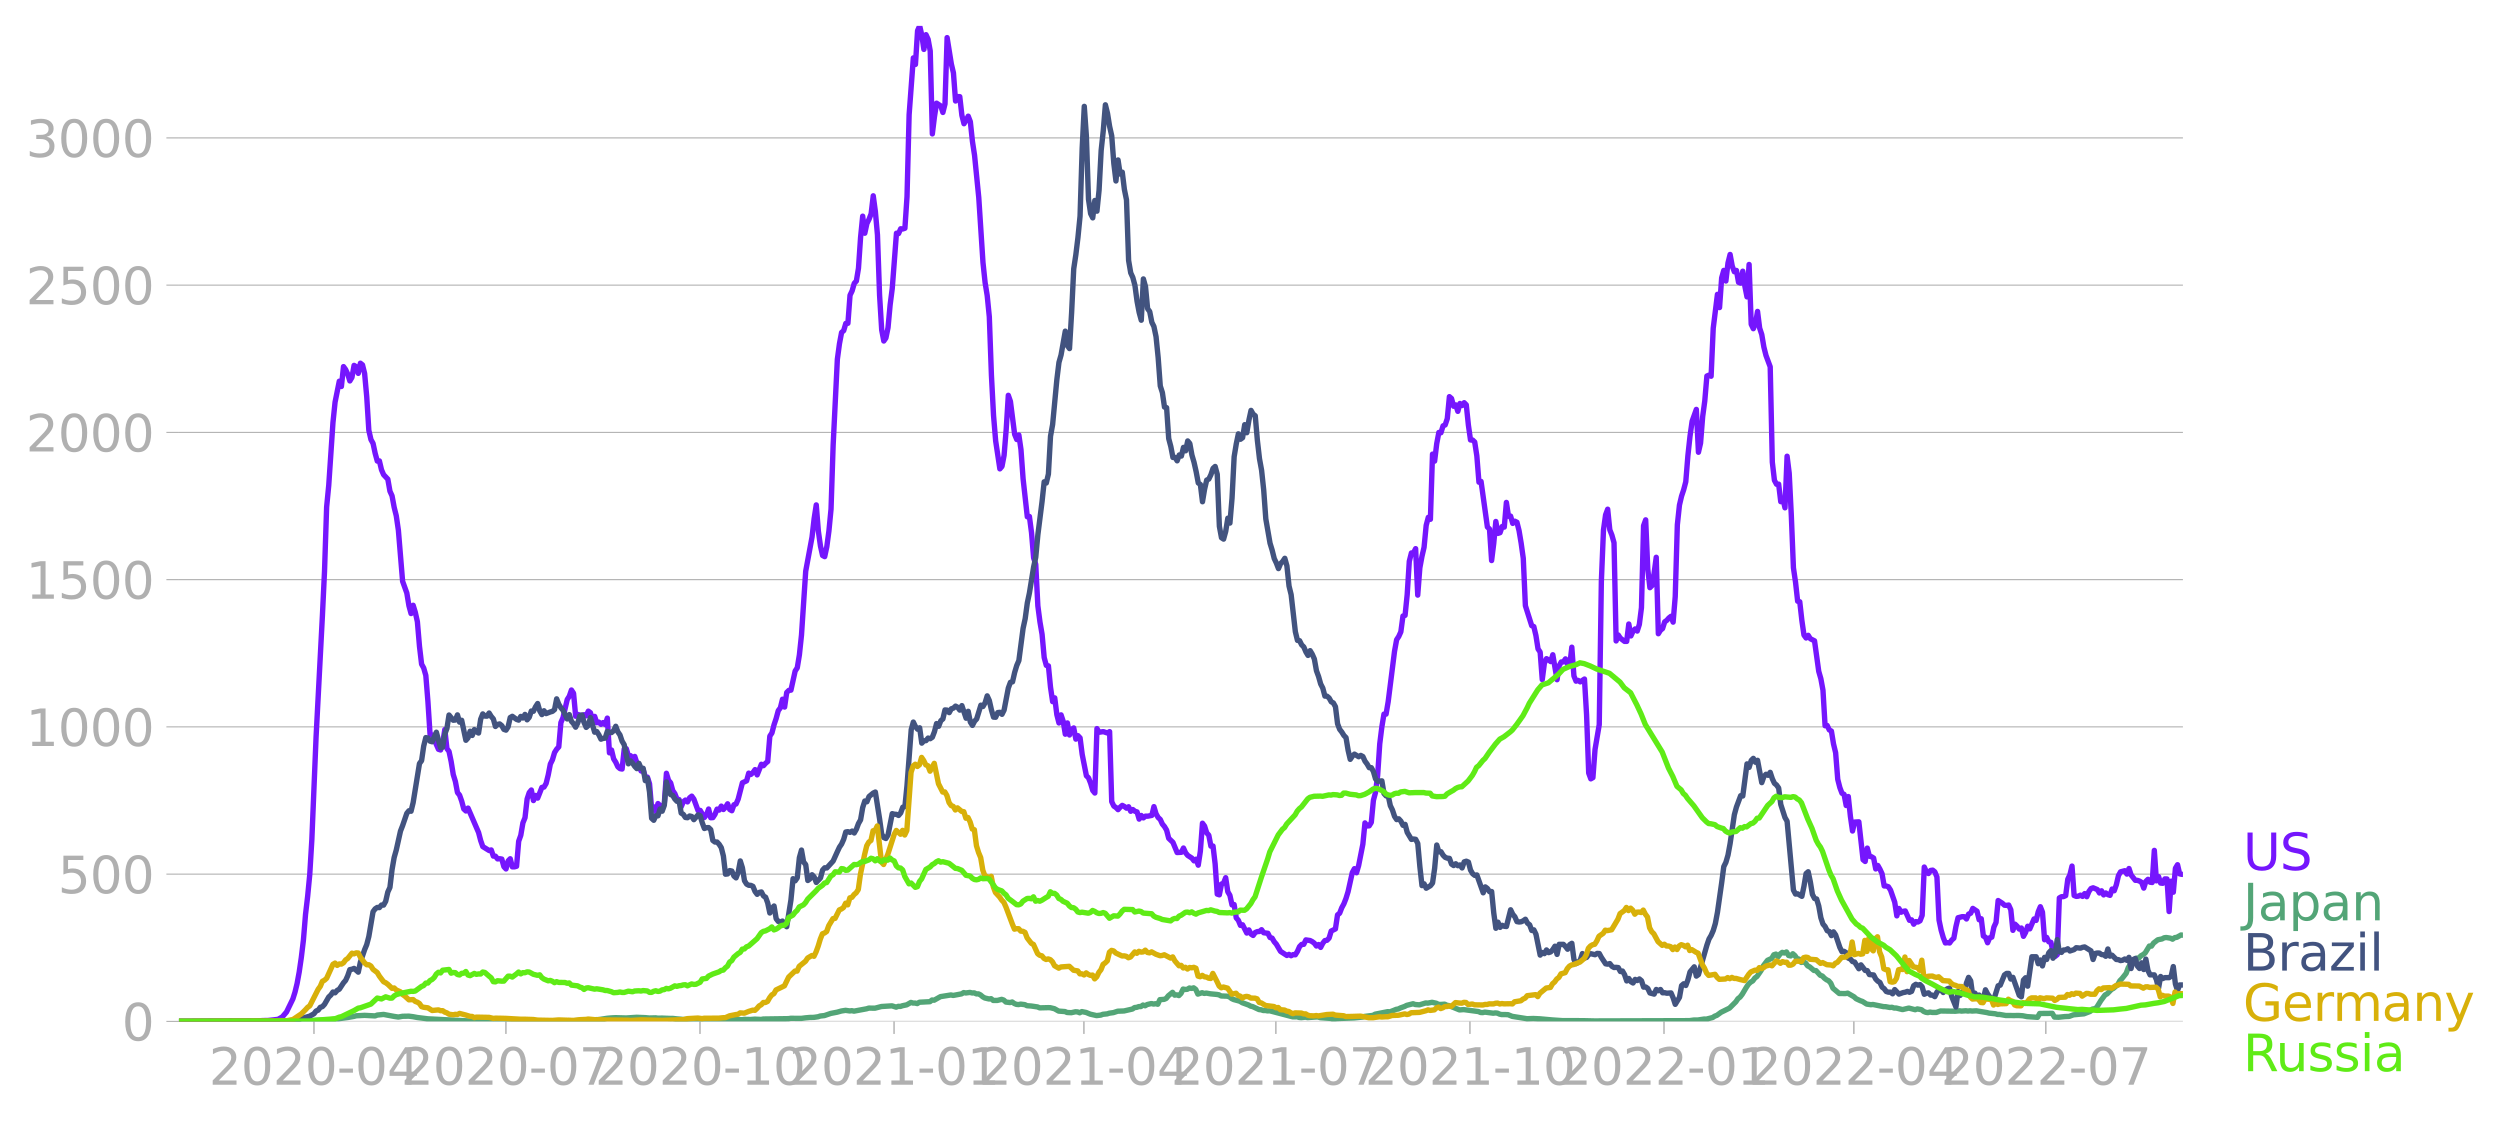 <svg xmlns:xlink="http://www.w3.org/1999/xlink" width="928.157" height="416.199" viewBox="0 0 696.117 312.149" xmlns="http://www.w3.org/2000/svg"><defs><style>*{stroke-linejoin:round;stroke-linecap:butt}</style></defs><g id="figure_1"><path d="M0 312.15h696.117V0H0v312.15z" style="fill:none" id="patch_1"/><g id="axes_1"><path d="M49.83 284.4h558V7.2h-558v277.2z" style="fill:none" id="patch_2"/><g id="matplotlib.axis_1"><g id="xtick_1"><g id="line2d_1"><defs><path id="m819bcd580e" d="M0 0v3.5" style="stroke:#b0b0b0;stroke-width:.4"/></defs><use xlink:href="#m819bcd580e" x="87.422" y="284.4" style="fill:#b0b0b0;stroke:#b0b0b0;stroke-width:.4"/></g><g style="fill:#b0b0b0" transform="matrix(.14 0 0 -.14 58.174 302.038)" id="text_1"><defs><path id="DejaVuSans-32" d="M1228 531h2203V0H469v531q359 372 979 998 621 627 780 809 303 340 423 576 121 236 121 464 0 372-261 606-261 235-680 235-297 0-627-103-329-103-704-313v638q381 153 712 231 332 78 607 78 725 0 1156-363 431-362 431-968 0-288-108-546-107-257-392-607-78-91-497-524-418-433-1181-1211z" transform="scale(.016)"/><path id="DejaVuSans-30" d="M2034 4250q-487 0-733-480-245-479-245-1442 0-959 245-1439 246-480 733-480 491 0 736 480 246 480 246 1439 0 963-246 1442-245 480-736 480zm0 500q785 0 1199-621 414-620 414-1801 0-1178-414-1799Q2819-91 2034-91q-784 0-1198 620-414 621-414 1799 0 1181 414 1801 414 621 1198 621z" transform="scale(.016)"/><path id="DejaVuSans-2d" d="M313 2009h1684v-512H313v512z" transform="scale(.016)"/><path id="DejaVuSans-34" d="M2419 4116 825 1625h1594v2491zm-166 550h794V1625h666v-525h-666V0h-628v1100H313v609l1940 2957z" transform="scale(.016)"/></defs><use xlink:href="#DejaVuSans-32"/><use xlink:href="#DejaVuSans-30" x="63.623"/><use xlink:href="#DejaVuSans-32" x="127.246"/><use xlink:href="#DejaVuSans-30" x="190.869"/><use xlink:href="#DejaVuSans-2d" x="254.492"/><use xlink:href="#DejaVuSans-30" x="290.576"/><use xlink:href="#DejaVuSans-34" x="354.199"/></g></g><g id="xtick_2"><use xlink:href="#m819bcd580e" x="140.872" y="284.4" style="fill:#b0b0b0;stroke:#b0b0b0;stroke-width:.4" id="line2d_2"/><g style="fill:#b0b0b0" transform="matrix(.14 0 0 -.14 111.624 302.038)" id="text_2"><defs><path id="DejaVuSans-37" d="M525 4666h3000v-269L1831 0h-659l1594 4134H525v532z" transform="scale(.016)"/></defs><use xlink:href="#DejaVuSans-32"/><use xlink:href="#DejaVuSans-30" x="63.623"/><use xlink:href="#DejaVuSans-32" x="127.246"/><use xlink:href="#DejaVuSans-30" x="190.869"/><use xlink:href="#DejaVuSans-2d" x="254.492"/><use xlink:href="#DejaVuSans-30" x="290.576"/><use xlink:href="#DejaVuSans-37" x="354.199"/></g></g><g id="xtick_3"><use xlink:href="#m819bcd580e" x="194.91" y="284.4" style="fill:#b0b0b0;stroke:#b0b0b0;stroke-width:.4" id="line2d_3"/><g style="fill:#b0b0b0" transform="matrix(.14 0 0 -.14 165.662 302.038)" id="text_3"><defs><path id="DejaVuSans-31" d="M794 531h1031v3560L703 3866v575l1116 225h631V531h1031V0H794v531z" transform="scale(.016)"/></defs><use xlink:href="#DejaVuSans-32"/><use xlink:href="#DejaVuSans-30" x="63.623"/><use xlink:href="#DejaVuSans-32" x="127.246"/><use xlink:href="#DejaVuSans-30" x="190.869"/><use xlink:href="#DejaVuSans-2d" x="254.492"/><use xlink:href="#DejaVuSans-31" x="290.576"/><use xlink:href="#DejaVuSans-30" x="354.199"/></g></g><g id="xtick_4"><use xlink:href="#m819bcd580e" x="248.948" y="284.4" style="fill:#b0b0b0;stroke:#b0b0b0;stroke-width:.4" id="line2d_4"/><g style="fill:#b0b0b0" transform="matrix(.14 0 0 -.14 219.7 302.038)" id="text_4"><use xlink:href="#DejaVuSans-32"/><use xlink:href="#DejaVuSans-30" x="63.623"/><use xlink:href="#DejaVuSans-32" x="127.246"/><use xlink:href="#DejaVuSans-31" x="190.869"/><use xlink:href="#DejaVuSans-2d" x="254.492"/><use xlink:href="#DejaVuSans-30" x="290.576"/><use xlink:href="#DejaVuSans-31" x="354.199"/></g></g><g id="xtick_5"><use xlink:href="#m819bcd580e" x="301.811" y="284.4" style="fill:#b0b0b0;stroke:#b0b0b0;stroke-width:.4" id="line2d_5"/><g style="fill:#b0b0b0" transform="matrix(.14 0 0 -.14 272.563 302.038)" id="text_5"><use xlink:href="#DejaVuSans-32"/><use xlink:href="#DejaVuSans-30" x="63.623"/><use xlink:href="#DejaVuSans-32" x="127.246"/><use xlink:href="#DejaVuSans-31" x="190.869"/><use xlink:href="#DejaVuSans-2d" x="254.492"/><use xlink:href="#DejaVuSans-30" x="290.576"/><use xlink:href="#DejaVuSans-34" x="354.199"/></g></g><g id="xtick_6"><use xlink:href="#m819bcd580e" x="355.262" y="284.4" style="fill:#b0b0b0;stroke:#b0b0b0;stroke-width:.4" id="line2d_6"/><g style="fill:#b0b0b0" transform="matrix(.14 0 0 -.14 326.014 302.038)" id="text_6"><use xlink:href="#DejaVuSans-32"/><use xlink:href="#DejaVuSans-30" x="63.623"/><use xlink:href="#DejaVuSans-32" x="127.246"/><use xlink:href="#DejaVuSans-31" x="190.869"/><use xlink:href="#DejaVuSans-2d" x="254.492"/><use xlink:href="#DejaVuSans-30" x="290.576"/><use xlink:href="#DejaVuSans-37" x="354.199"/></g></g><g id="xtick_7"><use xlink:href="#m819bcd580e" x="409.299" y="284.4" style="fill:#b0b0b0;stroke:#b0b0b0;stroke-width:.4" id="line2d_7"/><g style="fill:#b0b0b0" transform="matrix(.14 0 0 -.14 380.052 302.038)" id="text_7"><use xlink:href="#DejaVuSans-32"/><use xlink:href="#DejaVuSans-30" x="63.623"/><use xlink:href="#DejaVuSans-32" x="127.246"/><use xlink:href="#DejaVuSans-31" x="190.869"/><use xlink:href="#DejaVuSans-2d" x="254.492"/><use xlink:href="#DejaVuSans-31" x="290.576"/><use xlink:href="#DejaVuSans-30" x="354.199"/></g></g><g id="xtick_8"><use xlink:href="#m819bcd580e" x="463.337" y="284.4" style="fill:#b0b0b0;stroke:#b0b0b0;stroke-width:.4" id="line2d_8"/><g style="fill:#b0b0b0" transform="matrix(.14 0 0 -.14 434.09 302.038)" id="text_8"><use xlink:href="#DejaVuSans-32"/><use xlink:href="#DejaVuSans-30" x="63.623"/><use xlink:href="#DejaVuSans-32" x="127.246"/><use xlink:href="#DejaVuSans-32" x="190.869"/><use xlink:href="#DejaVuSans-2d" x="254.492"/><use xlink:href="#DejaVuSans-30" x="290.576"/><use xlink:href="#DejaVuSans-31" x="354.199"/></g></g><g id="xtick_9"><use xlink:href="#m819bcd580e" x="516.201" y="284.4" style="fill:#b0b0b0;stroke:#b0b0b0;stroke-width:.4" id="line2d_9"/><g style="fill:#b0b0b0" transform="matrix(.14 0 0 -.14 486.953 302.038)" id="text_9"><use xlink:href="#DejaVuSans-32"/><use xlink:href="#DejaVuSans-30" x="63.623"/><use xlink:href="#DejaVuSans-32" x="127.246"/><use xlink:href="#DejaVuSans-32" x="190.869"/><use xlink:href="#DejaVuSans-2d" x="254.492"/><use xlink:href="#DejaVuSans-30" x="290.576"/><use xlink:href="#DejaVuSans-34" x="354.199"/></g></g><g id="xtick_10"><use xlink:href="#m819bcd580e" x="569.651" y="284.4" style="fill:#b0b0b0;stroke:#b0b0b0;stroke-width:.4" id="line2d_10"/><g style="fill:#b0b0b0" transform="matrix(.14 0 0 -.14 540.403 302.038)" id="text_10"><use xlink:href="#DejaVuSans-32"/><use xlink:href="#DejaVuSans-30" x="63.623"/><use xlink:href="#DejaVuSans-32" x="127.246"/><use xlink:href="#DejaVuSans-32" x="190.869"/><use xlink:href="#DejaVuSans-2d" x="254.492"/><use xlink:href="#DejaVuSans-30" x="290.576"/><use xlink:href="#DejaVuSans-37" x="354.199"/></g></g></g><g id="matplotlib.axis_2"><g id="ytick_1"><path d="M49.83 284.4h558" clip-path="url(#p708c02d433)" style="fill:none;stroke:#b0b0b0;stroke-width:.3;stroke-linecap:square" id="line2d_11"/><g id="line2d_12"><defs><path id="md9e23e919b" d="M0 0h-3.5" style="stroke:#b0b0b0;stroke-width:.3"/></defs><use xlink:href="#md9e23e919b" x="49.83" y="284.4" style="fill:#b0b0b0;stroke:#b0b0b0;stroke-width:.3"/></g><use xlink:href="#DejaVuSans-30" style="fill:#b0b0b0" transform="matrix(.14 0 0 -.14 33.922 289.719)" id="text_11"/></g><g id="ytick_2"><path d="M49.83 243.4h558" clip-path="url(#p708c02d433)" style="fill:none;stroke:#b0b0b0;stroke-width:.3;stroke-linecap:square" id="line2d_13"/><use xlink:href="#md9e23e919b" x="49.83" y="243.399" style="fill:#b0b0b0;stroke:#b0b0b0;stroke-width:.3" id="line2d_14"/><g style="fill:#b0b0b0" transform="matrix(.14 0 0 -.14 16.108 248.718)" id="text_12"><defs><path id="DejaVuSans-35" d="M691 4666h2478v-532H1269V2991q137 47 274 70 138 23 276 23 781 0 1237-428 457-428 457-1159 0-753-469-1171Q2575-91 1722-91q-294 0-599 50Q819 9 494 109v635q281-153 581-228t634-75q541 0 856 284 316 284 316 772 0 487-316 771-315 285-856 285-253 0-505-56-251-56-513-175v2344z" transform="scale(.016)"/></defs><use xlink:href="#DejaVuSans-35"/><use xlink:href="#DejaVuSans-30" x="63.623"/><use xlink:href="#DejaVuSans-30" x="127.246"/></g></g><g id="ytick_3"><path d="M49.83 202.399h558" clip-path="url(#p708c02d433)" style="fill:none;stroke:#b0b0b0;stroke-width:.3;stroke-linecap:square" id="line2d_15"/><use xlink:href="#md9e23e919b" x="49.83" y="202.399" style="fill:#b0b0b0;stroke:#b0b0b0;stroke-width:.3" id="line2d_16"/><g style="fill:#b0b0b0" transform="matrix(.14 0 0 -.14 7.2 207.717)" id="text_13"><use xlink:href="#DejaVuSans-31"/><use xlink:href="#DejaVuSans-30" x="63.623"/><use xlink:href="#DejaVuSans-30" x="127.246"/><use xlink:href="#DejaVuSans-30" x="190.869"/></g></g><g id="ytick_4"><path d="M49.83 161.398h558" clip-path="url(#p708c02d433)" style="fill:none;stroke:#b0b0b0;stroke-width:.3;stroke-linecap:square" id="line2d_17"/><use xlink:href="#md9e23e919b" x="49.83" y="161.398" style="fill:#b0b0b0;stroke:#b0b0b0;stroke-width:.3" id="line2d_18"/><g style="fill:#b0b0b0" transform="matrix(.14 0 0 -.14 7.2 166.717)" id="text_14"><use xlink:href="#DejaVuSans-31"/><use xlink:href="#DejaVuSans-35" x="63.623"/><use xlink:href="#DejaVuSans-30" x="127.246"/><use xlink:href="#DejaVuSans-30" x="190.869"/></g></g><g id="ytick_5"><path d="M49.83 120.397h558" clip-path="url(#p708c02d433)" style="fill:none;stroke:#b0b0b0;stroke-width:.3;stroke-linecap:square" id="line2d_19"/><use xlink:href="#md9e23e919b" x="49.83" y="120.397" style="fill:#b0b0b0;stroke:#b0b0b0;stroke-width:.3" id="line2d_20"/><g style="fill:#b0b0b0" transform="matrix(.14 0 0 -.14 7.2 125.716)" id="text_15"><use xlink:href="#DejaVuSans-32"/><use xlink:href="#DejaVuSans-30" x="63.623"/><use xlink:href="#DejaVuSans-30" x="127.246"/><use xlink:href="#DejaVuSans-30" x="190.869"/></g></g><g id="ytick_6"><path d="M49.83 79.396h558" clip-path="url(#p708c02d433)" style="fill:none;stroke:#b0b0b0;stroke-width:.3;stroke-linecap:square" id="line2d_21"/><use xlink:href="#md9e23e919b" x="49.83" y="79.396" style="fill:#b0b0b0;stroke:#b0b0b0;stroke-width:.3" id="line2d_22"/><g style="fill:#b0b0b0" transform="matrix(.14 0 0 -.14 7.2 84.715)" id="text_16"><use xlink:href="#DejaVuSans-32"/><use xlink:href="#DejaVuSans-35" x="63.623"/><use xlink:href="#DejaVuSans-30" x="127.246"/><use xlink:href="#DejaVuSans-30" x="190.869"/></g></g><g id="ytick_7"><path d="M49.83 38.396h558" clip-path="url(#p708c02d433)" style="fill:none;stroke:#b0b0b0;stroke-width:.3;stroke-linecap:square" id="line2d_23"/><use xlink:href="#md9e23e919b" x="49.83" y="38.396" style="fill:#b0b0b0;stroke:#b0b0b0;stroke-width:.3" id="line2d_24"/><g style="fill:#b0b0b0" transform="matrix(.14 0 0 -.14 7.2 43.715)" id="text_17"><defs><path id="DejaVuSans-33" d="M2597 2516q453-97 707-404 255-306 255-756 0-690-475-1069Q2609-91 1734-91q-293 0-604 58T488 141v609q262-153 574-231 313-78 654-78 593 0 904 234t311 681q0 413-289 645-289 233-804 233h-544v519h569q465 0 712 186t247 536q0 359-255 551-254 193-729 193-260 0-557-57-297-56-653-174v562q360 100 674 150t592 50q719 0 1137-327 419-326 419-882 0-388-222-655t-631-370z" transform="scale(.016)"/></defs><use xlink:href="#DejaVuSans-33"/><use xlink:href="#DejaVuSans-30" x="63.623"/><use xlink:href="#DejaVuSans-30" x="127.246"/><use xlink:href="#DejaVuSans-30" x="190.869"/></g></g></g><path d="m49.83 284.4 20.558-.082 2.937-.152 1.174-.012 1.175-.117 1.762-.211 1.175-.668 1.175-1.37 1.762-3.632.587-1.874.588-2.413.587-3.198.587-4.042.588-4.873.587-7.146.587-5.002.588-6.092.587-9.793 1.175-28.536 1.762-33.75.587-12.37.588-17.888.587-6.033 1.175-17.49.587-5.67 1.175-5.834.587 1.465.588-5.53.587.809.587 1.288.588 1.886.587-.984.588-3.338.587.351.587 1.863.588-2.823.587.468.587 2.39.588 6.466.587 9.372.588 2.565.587 1.066.587 2.765.588 2.155.587-.046.587 2.483.588 1.359 1.174 1.242.588 3.35.587 1.3.588 3.187.587 2.366.587 4.03 1.175 14.21 1.175 3.256.587 3.538.588 2.179.587-2.296.587 1.92.588 2.637.587 6.876.587 4.967.588 1.066.587 2.062.587 7.286.588 9.079.587.21 1.762 3.995.588.188.587-1.957.587-3.725.588 5.295.587.797.588 2.8.587 3.631.587 1.91.588 3.104.587.726.587 1.664.588 2.19.587.55.587-.796 2.937 6.795.588 2.249.587 1.675 1.762 1.09.588-.153.587 1.71.587.024.588.75.587-.047.587.093.588 2.133.587.62.587-2.237.588-.598.587 2.25h.588l.587-.164.587-6.97.588-1.652.587-3.444.587-1.453.588-5.213.587-1.78.588-.715.587 2.929.587-1.418.588.738 1.174-2.975.588-.094.587-1.007.587-2.367.588-3.034.587-1.195.588-2.015.587-.925.587-.656.588-6.76.587-1.358 1.175-5.06.587-.926.588-1.722.587.902.587 6.396.588-.504.587.2.587 1.276.588-1.394.587.305.587-1.3.588.444.587 2.11.588-1.09.587 1.757.587-.164.588.62.587-.491.587.562.588-1.804.587 9.664.588-.773.587 2.46.587.937.588 1.266.587.515.587.105.588-5.564.587-.082.587 1.992.588-.059.587.773.588-.562.587 1.792 1.175 2.25.587-.317.587 1.968.588.07.587 1.851.588 6.959.587-.55.587 1.323.588-2.226 1.174 1.125.588-1.148.587-8.411.587 1.968.588.703.587 2.155.588.855.587 1.511.587.13.588 2.002.587-1.382.587-.48.588.504.587-1.137.588-.457.587.82 1.175 3.21.587-.07 1.175 1.968.587-.762.587-1.581.588 2.425.587-.035.588-.902.587-1.465.587.27.588-1.101.587.937.587-.621.588-.96.587 1.58.588.34.587-1.651.587-.223.588-1.359 1.174-4.545 1.175-.55.587-2.132.588.363.587-.516.588-.832.587 1.465 1.175-2.952.587.386.587-.667.588-.492.587-7.064.588-.89.587-2.285.587-1.745.588-2.18.587-.784.587-2.39.588 2.179.587-4.053.587-.586.588-.07 1.175-5.33.587-.89.587-3.574.588-5.54 1.174-17.783 1.763-9.512.587-5.155.587-3.795.588 7.321.587 4.147.587 2.613.588.316.587-2.753.587-4.381.588-6.092.587-17.817 1.175-23.921.587-4.335.588-3.116.587-.515.587-2.003.588-.036.587-7.813.588-1.23.587-2.085.587-.633.588-3.561.587-8.599.587-5.904.588 4.745.587-2.706.587-1.172.588-1.534.587-5.002.588 4.346.587 6.548.587 16.763.588 9.665.587 3.104.587-.843.588-2.859.587-6.349.588-4.58 1.174-15.381.588.093.587-1.335.587.059.588-.2.587-8.762.587-22.855 1.175-15.815.588 1.816.587-9.395.587-1.347.588 2.589.587 3.971.587-4.1.588 1.289.587 3.256.588 23.078.587-4.768.587-3.784 1.175.773.587 1.804.588-2.366.587-18.462 1.175 7.322.587 2.495.588 7.825.587-1.23.587.023.588 5.202.587 2.33.587-.936.588-1.16.587 1.523.588 5.506.587 3.854 1.175 11.785 1.174 18.098.588 5.565.587 3.631.587 5.893.588 16.295.587 11.187.588 7.064 1.174 7.802.588-.68.587-3.08.587-7.229.588-9.488.587 1.687 1.175 9.172.587 1.44.588-1.253.587 4.054.587 8.118 1.175 10.601.587-.082.588 4.51.587 7.03.588 1.791.587 11.563.587 4.486.588 3.433.587 6.466.587 2.179.588.14.587 5.952.588 4.006.587-1.043.587 4.674.588 2.308.587-2.25.587 1.77.588 3.608.587-3.128.587 3.35.588-1.558.587-.398.588 3.104.587-.96.587.62.588 4.581 1.174 5.963.588.574.587 1.511.588 2.003.587.715.587-17.935.588 1.019 1.174-.176 1.175.387.587-.387.588 19.505.587 1.23.588.387.587.597.587-.68.588-.503.587.316.587.457.588-.387.587 1.254.588-.48.587.48.587.176.588 2.003.587-1.008.587.668.588-.48.587.011 1.175-.222.587-2.437.588 1.992.587 1.03.587.54.588 1.288.587.703.587.984.588 2.273 1.175 1.136 1.174 2.835 1.175-.07.587-1.184.588 1.312.587.738 1.175.762.587.75.588-.457.587 1.663.587-3.877.588-7.802.587.796.587 1.875.588.667.587 3.046.588-.035.587 4.967.587 8.423.588.199.587-3 .587-.257.588-1.511.587 3.9.587 1.008.588 2.671.587-.105.588 3.702.587.68.587 1.417.588-.164 1.174 2.296.588-.867.587 1.148.588.386.587-.82.587-.246.588-.035.587-.492.587.844 1.175.152.587 1.171.588.176.587 1.007.588.68 1.174 2.003 1.762 1.136.588-.304.587.375.588-.317.587.059.587-.949.588-1.335.587-.61.587-.023.588-1.23 1.174.176.588.304.587.434.588.785.587-.41.587.796.588-1.148.587-.75.587-.082.588-.609.587-1.968 1.175-.585.587-3.913.588-.457.587-1.523.587-1.09.588-1.499.587-1.91 1.175-5.318.587-1.066.588 1.137.587-2.015 1.175-5.94.587-5.927.587.855.588-.047.587-.949.588-6.15.587-2.202.587-4.686.588-8.832.587-4.721.587-3.562h.588l.587-3.467 1.762-13.999.588-3.257.587-.89.587-1.3.588-4.405.587-.176.587-5.751.588-9.302.587-2.33.588-.024.587-1.172.587 12.933.588-7.59.587-3.187.587-2.53.588-6.104.587-2.237.587.539.588-18.146.587 1.944.588-4.873.587-3.104.587.082.588-1.921.587-.258.587-1.757.588-6.115.587.504.588 2.167.587-.375.587 1.792.588-2.19.587.574.587-.785.588.597.587 5.635.587 4.135.588.023.587.563.588 3.854.587 7.321.587-.21 1.762 12.675.588.574.587 8.774.588-4.721.587-6.15.587 3.315.588-.2.587-1.721.587.164.588-6.865.587 3.854.587-.047.588 2.027.587-.61.588.294.587 2.33.587 3.503.588 4.218.587 13.178 1.762 5.565.588.258.587 2.506.587 3.714.588.878.587 7.662.587-4.557.588-1.265.587.34.587.468.588-1.898 1.175 6.947.587-3.866.587-1.078.588-.011.587-.844.587 1.523.588.34.587-5.12.588 8.002.587 1.452.587-.21.588.41 1.174-.786.588 9.993.587 16.178.587 1.616.588-.34.587-7.825 1.175-6.923.587-39.841.588-14.327.587-4.24.587-1.582.588 5.728.587 1.5.588 2.109.587 27.341.587-1.652.588.879 1.174.902h.588l.587-4.838.587 3.315.588-1.3.587-.644.588.585.587-1.85.587-4.651.588-22.832.587-1.628.587 13.764.588 5.12.587-.586.588-3.444.587-4.428.587 21.285.588-.96.587-.48.587-1.864.588-.421.587-.668.587-.457.588 1.617.587-7.1.588-19.996.587-5.494.587-2.495.588-1.769.587-2.237.587-7.24.588-5.424.587-4.182 1.175-3.292.587 11.926.588-2.542.587-7.38.587-4.358.588-6.947.587-.246.587.305.588-13.355 1.175-9.442.587 3.679.587-8.26.588-2.084.587 2.952.587-5.026.588-2.366.587 3.21.588 1.593.587-.352.587 3.304.588.222.587-3.315.587 4.182.588 2.964.587-9.02.587 16.658.588 1.218.587-1.37.588-3.433.587 4.65.587 1.782.588 3.49.587 2.332 1.175 3.163.587 26.533.588 5.072.587 1.101.587-.035.588 4.885.587-.855.587 2.565.588-14.361.587 4.72.587 11.727.588 14.608.587 4.03.588 5.283.587.152.587 5.201.588 4.089.587.796.587-.738.588.937 1.175.598 1.174 8.493.588 2.05.587 3.21.587 9.887.588-.07.587 1.23.587.327.588 3.585.587 2.437.588 7.415.587 2.296.587 1.57.588.316.587 3.104.587-2.495.588 5.53.587 4.064.588-2.483 1.174-.07 1.175 10.554.587.48.588-3.713.587 2.25.587.151.588.364.587 3.034.588-.96.587 1.03.587 1.277.588 3.385.587.024.587.21.588.914 1.175 3.374.587 3.807.587-2.05.588 1.043.587-.246.587-.106 1.175 2.601.587-.129.588 1.207.587-.715.588.106.587-.34.587-1.511.588-13.448.587 1.312.587.492.588-.856.587-.082.588.469.587 1.43.587 12.007.588 2.823.587 2.038.587 1.5.588-.083.587.094.587-.808.588-.516.587-3.233.588-2.472 1.174-.304.588.023.587.621.587-1.359.588-.246.587-1.335 1.175.785.587 2.378.588-.281.587 4.803.587.34.588 1.534.587-1.37.587-.188.588-2.823.587-1.265.588-6.104 1.174.75.588.55.587.047.587-.093.588 1.3.587 5.74.588-1.71.587.562.587.797.588-.293.587 2.308.587-1.078.588-1.722.587.726 1.175-2.753.587.399.588-2.402.587-1.406.587 1.5.588 7.696.587-.656.587 1.218.588.153.587 2.577.588 1.347.587-.48.587-15.803.588-.34.587-.035.587-.27.588-4.58.587-1.218.587-2.425.588 8.189.587.246.588-.059.587-.281.587.34.588-.774.587.856.587-1.441.588-.82.587-.211 1.175.492.587.949.588-.598.587 1.137.587-.54.588.47.587.187.587-1.746.588.469.587-1.664.588-2.542.587-1.054 1.175-.316.587.937.587-1.546.588 1.792 1.175 1.488.587.011.587.211.588.363.587 1.582.587-1.875.588-.562.587.797.587.082.588-8.938.587 8.48.588-1.182.587 1.804.587.058.588-1.218.587.023.587 9.056.588-8.446.587 3.069.588-6.677.587-.973.587 2.542.588.13.587.01h0" clip-path="url(#p708c02d433)" style="fill:none;stroke:#7516fd;stroke-width:1.5;stroke-linecap:square" id="line2d_25"/><path d="m49.83 284.4 25.257-.094 2.937-.14 2.937.07 2.349.012 8.223-.235 3.524-.456 1.762-.235 1.763-.316.587-.164 2.35-.117 2.936.152.588-.234 1.762-.176 2.937.55 1.174.176 1.175-.21 1.762-.036 1.175.153 1.175.222 2.936.363 11.16.574 2.937-.035.588-.175 2.35.035 1.174-.047.587.222 2.35.036 3.524.058 2.937-.023 9.985-.082 1.762-.059 1.175.035 4.111-.246 2.937-.082 2.35-.363 1.175-.105 1.174-.059 2.937.082 2.937-.187 2.35.093 1.174.106 1.762-.047.588.094 1.174-.024 2.35.094.587-.012 1.175.13 1.175.093.587.082h1.175l2.35-.047 2.936-.012 1.175.082 5.286.14 1.175-.14 1.762.012.587.023.588-.093 1.762.035 1.175-.094 1.762.082.587-.117 7.048-.105.588-.094 2.937.023 1.174-.152 1.175-.105 1.175-.024 1.175-.176.587-.199 1.175-.129 1.762-.597 1.762-.34 1.175-.328 1.174-.187 1.175.164.588-.07.587.128 3.524-.656.587-.187 1.763.012 1.762-.457 2.937-.188 1.174.364.588-.235.587.035.587-.199 1.175-.246 1.175-.668.587.176h.588l.587.14.587-.374 2.937-.152.588-.469.587.059 1.762-.996 2.937-.469.587.14 2.35-.444.587-.352.587.106 1.175-.153.588.153.587-.035.587.292.588-.011.587.304.587.504.588.34 1.174.28.588-.081.587.492 1.175-.012 1.175-.293.587.2.587.55 1.175.14.588-.163.587.433.587.234.588.059.587-.129 1.175.152.587.293 1.175.082 1.762.258.587.258 2.35-.059.587.012 1.175.28 1.175.669 1.762.129.587.257 1.175.059 1.175-.258.587.047.587.234.588-.328 1.174.235 1.175.48 1.762.398 1.175-.14.587-.223 1.175-.117.587-.188 1.175-.164 1.175-.386 1.762-.07 1.175-.27 1.175-.27.587-.41.587-.058.588-.21.587-.013.587-.421.588.199.587-.34 1.175-.28.587.151.588-.105.587.152.587-1.277 1.175-.082.587-.257.588-.738 1.175-.961.587.785.587-.094.588.211.587-.597.587-1.207.588.105.587-.046.587-.364.588.13.587-.176.588.433.587 1.312 1.175-.387.587.2.587-.094 1.175.21 1.762.165.588.105.587.316 1.762.07.587.2.588.468.587.27 1.175.316.587.176.588.375 1.762.644.587.316.588.14 1.762.82.587.06.587.199.588-.012.587.117.587-.035 6.462 1.699 1.174-.024.588.188.587.046 1.175-.128.587.117 2.35-.164h.587l.587.187 2.937.211.588.14 1.174-.105 4.7-.176 2.349-.234.587-.187 2.35-.293.587-.328 3.524-.703.587.059 1.175-.457.588-.246.587-.094.587-.293 1.175-.422.587-.304 1.763-.445.587.21 1.175.094 1.762-.527.587.047 1.175-.223 1.175.258.587.293.587.047 1.175-.082.587.304.588.094 2.937 1.207 1.174-.094 4.112.55.587.258.588.035.587-.14 2.35.304.587-.082.587.07.588.27.587.129h1.175l.587.023 1.175.469 1.762.281 2.35.375 1.762-.059 1.762.082 3.524.317 2.937.199 1.762-.012 4.111.024 2.937.07 26.432-.082 1.175-.164 1.174-.012 1.762-.27.588.024 1.762-.445.587-.387.588-.222 1.174-.855 2.35-1.16 1.762-1.757.587-.867.588-.445.587-.762 1.175-1.98.587-.866.587-.55.588-.34.587-.809.588-.422 1.174-1.698.588-1.254 1.174-1.558 1.175-.539.588-1.007.587-.187.587.761.588-.797.587-.445.587.176.588-.293.587.984.587.129.588-.61.587.516.588.844.587.14.587.914.588-.129.587.258.587.82.588.293 1.175.995.587.047 1.175 1.3.587.2.587.62.588.434.587.281.587.68.588 1.37 1.762 1.488 1.762.012.587-.117 1.763 1.019.587.539 1.175.55.587.2 1.175.737 1.174.176.588-.059 2.937.598.587.012 1.175.222.587-.058.588.21h.587l1.762.434 1.762-.422 1.762.457.588-.222 1.174.222.588.469.587.246.587.093.588-.152.587.094 1.175.012 1.175-.41 4.111.07 1.175-.117.587.082 1.175-.094.587.082.588-.07.587.07 1.175-.07 2.937.492.587.152 1.762.187.588.176h.587l1.762.305h1.175l1.175.011 1.174-.023 1.175.082 1.175.234 2.937.2.587-1.067 3.524-.035.588 1.031 1.174.047 1.762-.187 1.175-.047 1.175-.434 1.762-.175 1.175-.106 1.762-.68.587-.644.588-.093.587-.34 1.175-1.91 1.174-1.593.588-.304 1.174-1.207.588-.328 1.175-1.019.587-1.078.587-.597 1.175-1.476.587-1.582.588-.96.587-.527.588.046.587-1.218.587-.012.588-.632.587-.328.587-.457 1.175-1.933.587.023.588-.855 1.175-.913 1.174-.235.588-.316.587-.082 1.175.187.587.282.588-.434.587-.082 1.175-.656.587.059h0" clip-path="url(#p708c02d433)" style="fill:none;stroke:#53a577;stroke-width:1.5;stroke-linecap:square" id="line2d_26"/><path d="m49.83 284.4 29.956-.07 2.35-.328 2.936-.727 1.175-.34 1.175-.655.587-.773.587-.235.588-.785.587-.187.587-.644 1.175-2.039.588-.55.587-.844.587.223.588-.68.587-.316 1.175-1.792.587-.668.587-1.289.588-1.71.587-.105.588-.235 1.174 1.043.588-2.776 1.174-3.468.588-1.417.587-2.25 1.175-6.923.587-.796.588-.387.587.047.587-.715.588.012.587-1.066.587-2.577.588-1.277.587-4.932.588-3.397.587-2.073 1.175-5.284.587-1.51 1.175-3.433.587-.715.588.13.587-2.402 1.762-10.883.587-.797.588-4.053.587-2.366.587.093.588.89.587.176 1.175-2.659 1.175 4.323.587-.164.587-3.643.588-1.558.587-3.749 1.175 1.453.587-.059.588-1.43.587 2.016.587-.516 1.175 5.565.587-.656.588-1.851.587 1.16.588-1.629.587.621.587.34.588-3.854.587-1.464.587.597.588.023.587-.867.588.95.587.69.587 2.097.588-.574.587-.128.587.468.588 1.043.587.21.587-.925.588-2.577.587-.34 1.175.855.587.2.588-1.02.587.434.587-.996.588 1.5.587-.692.588-1.757.587.07.587-1.253.588-.902.587 2.05.587 1.03.588-1.065.587.785 1.175-.457.587-.164.588-.492.587-2.987.587 1.487.588.973.587.69 1.175 2.438.587-1.195.588 1.85.587.668.587.973.588-1.172.587-1.956.587-.281.588 2.132.587 1.335.587-.527.588-2.19 1.175 4.053.587-.188.587.914.588 1.218.587-.21.587-.083.588-1.85.587.245.588.059.587-.515.587-1.23.588 1.546.587.855.587 1.745.588.985.587 2.952.587 2.366.588-.808.587.632.588.89.587.621.587-1.464.588 1.382h.587l.587 3.433.588-.668.587 3.83.588 7.322.587.55.587-1.253.588.012.587-1.91.587.621.588-1.616.587-6.525.587 2.284.588 1.23.587.234.588 1.008.587.632.587-.093.588 3.374.587.351.587.867.588.07.587-.48.588.14.587.879 1.175-1.335.587.257.587 1.968.588 1.57.587-.223.587-.023.588.562.587 3.011.588.445h.587l.587.633.588.937.587 2.331.587 5.06.588-.081.587-.926.588.13.587 1.393.587.504.588-1.546.587-3.163.587 1.886.588 3.62.587.937.587.328.588.023.587.281.588 1.43.587.784.587-.539.588-.117.587 1.113.587.352.588 1.604.587 2.788.588-1.335.587-.61.587 3.539.588.75.587.152.587-.246.588 1.054.587.515 1.175-7.438.587-5.928.588.586.587-.832.587-5.623.588-2.108.587 3.315.587.738.588 4.416.587-.445.588-1.148.587.597.587 1.535 1.175-1.242.587-2.19.588-.645.587.047 1.762-1.933 1.175-2.6.587-1.254.588-.867.587-1.323.587-2.039.588-.093.587.199.588-.352.587.528.587-1.031.588-1.594.587-1.03.587-3.421.588-1.828.587.211.587-1.452 1.175-.973.588-.28 1.174 7.45.588 4.252.587.96.587.27.588-.96 1.175-5.951.587.152.587.035.588.305.587-.692.587-1.604.588-.164.587-5.881 1.175-15.557.587-2.097.588 1.242.587.738.587-.387.588 4.264.587-.632.587-.059.588-.714.587.175.588-.41.587-1.534.587-2.261.588.75.587-1.535.587-.515.588-2.507.587.058.587.691.588-1.066.587-.187.588-.55.587.316.587.784.588-1.241 1.174 3.502.588-1.92.587 2.986.588.926.587-1.148.587-.633 1.175-3.842.587.363.588-1.03.587-1.922.587 1.289.588 2.612.587 2.015.588.035.587-1.3.587-.07.588.55.587-1.172 1.175-6.138.587-1.593.588-.14.587-2.59.587-1.956.588-1.37 1.174-8.95.588-2.73.587-4.346.587-2.788 1.175-7.251.588-2.695.587-6.243 1.175-9.313.587-5.46.587.329.588-2.484.587-10.531.588-3.28 1.174-12.453.588-4.826.587-2.074 1.175-6.63.587 4.03.587.82.588-10.004.587-12.195.588-3.924.587-4.803.587-5.951.588-18.837.587-11.726.587 8.305.588 17.572.587 3.983.588 1.183.587-4.838.587 2.975.588-5.775.587-11.14.587-5.494.588-7.205.587 2.355.587 3.643.588 2.647.587 7.697.588 4.861.587-5.845.587 3.924.588-.527.587 4.803.587 2.905.588 16.869.587 3.456.588 1.3.587 2.202.587 4.405.588 3.116.587 2.167.587-11.492.588 2.12.587 6.163.587.796.588 2.987.587 1.195.588 2.823.587 5.81.587 7.908.588 1.85.587 4.03.587.165.588 8.598.587 2.226.588 3.034.587-.012.587.95.588-1.63.587.305.587-2.413.588.95.587-2.742.587.714.588 3.222.587 2.015.588 2.612.587 3.128.587.433.588 4.803.587-3.514.587-2.519.588-.28.587-1.22.588-1.756.587-.527.587 2.19.588 14.468.587 3.174.587.387.588-2.144.587-3.678.587 1.359.588-6.924.587-11.55.588-3.561.587-2.812.587 1.511.588-.433.587-3.632.587 2.238.588-3.503.587-2.706.588 1.043.587.457.587 6.817.588 5.12.587 3.233.587 5.482.588 8.06 1.174 6.76.588 1.932.587 2.355.588 1.241.587 1.547.587-1.394.588-.586.587-.879.587 2.097.588 5.611.587 2.402 1.175 10.332.587 2.413.588.082.587 1.172.587.574.588 1.382.587.972.587-1.323.588.984.587 1.335.588 3.28.587 1.593.587 2.085.588 1.149.587 2.225.587.024.588.503.587 1.055.588.316.587 1.054.587 4.756.588 1.547.587.75.587.948.588.61.587 3.526.587 2.518.588-.867.587-.585 1.175.726.587-.363.588.316.587 1.289.587.784.588 1.02h.587l.588 1.1.587 2.04.587.643 1.175-.105.587 3.526.588.656.587-.035.587 2.753.588 1.206.587 1.781.588.89.587-.21.587.644.588 1.16.587-.258.587 2.226 1.175 1.956.588-.106.587.082.587 1.148.588 6.49.587 5.248.587-.492.588 1.219 1.174-.692.588-.75.587-4.111.588-6.466.587 1.886.587-.024.588.972.587.598.587.222.588.06.587 1.592.588.399.587-.492.587.538.588-.21.587.831.587-1.687.588-.187.587.246.587 2.226.588 1.007.587.469.588-.117 1.762 4.967.587-1.64.587.445.588.878.587-.035.588 5.963.587 4.264.587-1.687.588 1.44.587-.573.587.27.588.058 1.174-4.65.588 1.24.587.704.588 1.347.587.105.587-.058.588-.281.587-.422.587 1.09.588.456.587 1.57.588-.164.587 1.218 1.175 5.81.587-.714.587.305.588-1.02.587.739.587-.2.588-.656.587-.925.588 2.273.587-2.8 1.175.011.587.586.587.762.588-1.266.587-.374.588 4.486.587 1.172.587-.363.588-.656.587-1.781.587 1.242.588-.188.587-.785.587-.234 1.175.281.588-.363.587.035.587 1.078 1.175 1.78.587.106.588-.164.587.761.588.328.587-.046.587.07.588 1.09.587-.13.587 1.02.588 1.733.587-.68.587.903.588.351.587-.995.588.316.587-.445.587.492.588 1.78.587-.035.587.41.588 1.254 1.175.316.587-1.289.587.34.588-.328.587.914.587-.024.588.141 1.174-.082.588 1.37.587 1.805 1.175-1.933.587-3.28.588-.504.587.469.587-1.57.588-2.214 1.175-1.406.587 2.577.587-.422 2.35-8.2.587-1.71.587-.996.588-1.347.587-1.968.588-3.116 1.174-8.235.588-4.499.587-1.183.587-2.026.588-3.21 1.175-8.013.587-2.155 1.175-3.152.587.082 1.175-8.938.587.973.587-1.933.588-.574.587 1.077.588-.538 1.174 6.208.588-1.675.587-.644.587.28.588-.82.587 1.782.588 1.265.587.48.587.832.588 4.58 1.174 3.643.588 1.02 1.762 19.176.587 1.113.588-.07 1.174.703.588-2.812.587-3.526.587-.504.588 2.753.587 3.55.588 1.136.587.14.587 1.933.588 3.28.587 1.77.587.679.588 1.171.587.223.587 1.148.588-1.043.587.844 1.175 3.49.587 1.172.588-.082.587.375.587 1.511.588.234.587.715.588.14 1.174 1.863.588-1.078 1.174 1.547.588.058.587 1.101 1.175.106.587 1.136.588.598.587.363.587 1.277.588.445.587.785.587.187.588-.012.587.469.588-1.171 1.174 1.253 1.175-.422.587-.105.588-.223.587.246.587-.257.588-1.57.587-.398.588.234.587-.152.587.609.588 2.085.587-.27.587-.117.588.61.587.035.588.398.587-1.242.587-.726.588.152.587.668.587-.668.588-.386.587-.164.587 2.319 1.175 2.929.588-4.311.587 1.1.587-1.03.588.34.587-2.788.587-1.547.588.95.587 4.298.588-.866.587.843.587-.305.588.914.587.082.587-2.46.588 1.148 1.174 1.57.588-.082 1.175-3.76.587-.164 1.175-2.847.587-.422h.587l.588 1.558.587-.468 1.762 5.002.588.421.587-4.662.587-.644.588 2.331 1.174-8.188h1.175l.588 1.932.587-1.019.587 1.64.588-2.378.587.586.587-1.85.588-.622.587 2.12.588-.937.587-4.229.587 3.34.588.21.587-.668.587-.035.588-.304.587.609 1.175-.387.587-.527 1.175.129.587-.235.588-.105 1.762 1.09.587 2.401.588-1.675.587-.129.587.023.588.422.587.047.587.422.588-2.027.587 1.992.587-.258 1.175 1.183.588.047.587.258.587-.094.588-.34.587.363.587-.82.588 3.105.587-2.507.588-.293.587 2.12.587.668.588-1.57.587 1.863.587-2.894.588 3.151.587 1.23h1.175l.587 1.324.588 2.413.587-3.28.587.574.588-.257h1.174l.588-.399.587-2.682.588 4.838.587 1.839.587-1.558h1.175" clip-path="url(#p708c02d433)" style="fill:none;stroke:#42537f;stroke-width:1.5;stroke-linecap:square" id="line2d_27"/><path d="m49.83 284.4 27.019-.094 1.175-.023 1.762-.059 1.762-.328 2.35-1.581 1.174-1.172.587-.656.588-.41 2.35-4.627.587-.808.587-1.406.587-.304.588-.528 1.762-3.889.587-.351.588.644.587-.398.587.035.588-.363.587-.809.587-.386 1.175-1.476.588.187.587-.28.587.046.588 1.171 1.174 1.582.588.515h.587l.588.363.587.926 1.175.89.587.996 1.175 1.558.587.281.587.434 1.175 1.124.588-.105.587.562 1.175.515.587.75.587.398 1.175 1.078 1.175-.07.587.515.588.211.587.375.587.867.588.176 1.174.152 1.175.738 1.762-.164.588.234.587-.011.587.398.588.21.587.376 1.175.152.587-.129.588.059.587-.305 1.762.457 1.175.363.587.023.588.328.587-.14 3.524.07 1.175.281.587-.058 1.175.011 1.762.047 4.112.235h1.174l2.35.082 1.175.164 4.111.082 1.762-.13 4.112.13 1.762-.2 1.762-.082.587-.093 2.35.222.587-.07 1.175.082 7.048.082.588.07 2.937-.164 5.873.14 5.874-.198 1.175-.281 2.937-.164 1.174.164.588-.118h1.762l2.35-.023 1.174-.117.587-.012 1.175-.515 1.762-.352.588-.07.587-.398 1.175.082 1.174-.48 1.175-.364.588.059.587-.54.587-.69.588-.328.587-.633h.587l.588-.293.587-1.042.588-.773.587-.34.587-1.043 2.35-1.148 1.174-2.425 1.763-1.687.587.012.587-1.324 1.762-1.429.588-.89 1.175-.691.587.21.587-1.23.588-1.616.587-1.945.587-1.464.588-.234.587-.41.587-1.628 1.175-1.957.588-.07 1.174-2.355.588-.257.587-.41.587-1.207.588.457.587-1.945.588-.152.587-.773.587-.48.588-.903.587-4.24 1.175-5.541.587-2.413.587-1.031.588-.445.587-2.706.588-.118.587-1.218 1.175 10.11.587.62 1.175-2.846 1.762-5.506.587-1.124 1.175 1.054.587-1.078.588 1.289.587-1.242 1.175-16.19.587-1.792.588-.48.587.62.587-.48.588-2.038.587.879.587 1.206.588.235.587 1.51 1.175-2.178 1.175 5.682 1.174 2.307.588-.035.587 1.008.587 1.944.588.844.587.234.588.996.587-.586 1.175.984.587.082.587 1.816.588-.188.587 1.23.588 1.968.587.2.587 4.451.588 1.898.587 1.405.587 3.503.588 1.617.587.152.587.492.588-.55.587 2.963.588 1.547 1.174 1.276.588.856.587.632.587 1.324 1.763 4.697.587 1.418.587-.14.588.023.587.667.587.047.588.305.587 1.523 1.175 1.523.587.304 1.175 2.59.587.444.588.14.587.715.587.305.588-.152.587.199.588.597.587 1.101 1.175.68.587-.34 2.35-.176 1.174 1.09 1.175.187.587.82.588-.011.587.316.587-.574.588.433.587.258.588-.082.587 1.054.587-.574.588-1.23.587-.75.587-1.475.588-.422.587-.574.587-2.39.588-.515.587.152.588.574 1.762.832.587-.035.587.128.588.399.587-.211 1.175-1.406.587.375.588-.55.587.222.587-.059.588-.48.587.633.587.117.588-.281 1.175.656 1.174.421.588-.07.587-.199 1.762.925.588-.328.587 1.102 1.175 1.37.587-.117.587.726.588-.187.587.48.587-.422.588.082.587-.128.588.246.587 2.202.587.164.588-.375.587.398.587.082.588.305.587.082.588-1.406 1.174 2.273.588 1.242.587.48.587-.211 1.175.316 1.175 1.687 1.175-.27.587.657.587.14.588.55.587-.35.587-.13.588.13.587.35 1.175.024.587.188.588 1.007.587.14 1.175.704 2.35.292.587.352.587-.082.587.61 1.175.093.587.304.588.094.587.375.588.234.587-.222 1.762.058.587.235.588-.012.587.363.587.152 1.175.047.588-.094.587.106 2.35-.387 1.762-.093.587.246 2.35.187.587.223 1.762-.036 2.35-.082 2.349.446 1.175-.012 1.762-.258.587.07 1.175-.07h.587l1.175-.363 1.762-.059 1.762-.386.587.187.588-.14.587-.363 2.35-.094 1.762-.457.587-.246.587.152 1.175-.152.588-.562.587-.211.587.41.588-.211.587-.352.587-.011.588-.153.587.141 1.175-1.078 1.175.13.587.034.587-.234.588.047.587.562 1.175-.14.587.222 2.35.047.587-.152.587.011.588-.175 1.175.023.587-.187.587-.047.588.246.587-.117.587.082 1.762-.035.588.058.587-.597 1.762-.281.588-.469.587-.258.587-.69 2.35-.294.587.55.588-.936 1.762-1.453 1.174-.164.588-1.03.587-.493.588-.82.587-.433.587-1.008 1.175-.328.587-1.124.588-.68.587-.34.588-.117 1.762-.69 1.174-.996.588-1.02.587-1.827.587-.644.588-.34.587-.129.588-.925.587-1.3 1.175-.82.587-.88.587.118 1.175-.223 1.762-2.952.588-1.546 1.174-.855.588-.867.587.867.587-.668.588.55.587 1.125.588-.562.587-.035.587.129.588-.668.587 1.136.587.785.588 3.01.587 1.078.588.586 1.174 2.179 1.175 1.043.587-.317.588.492.587.012.587.187.588.797.587-.703.588.691.587-.984.587-.363.588.188.587.398.587-.445.588 1.488.587-.258 1.175.738.587.258 1.175 3.21.587.96.588 1.359.587.656 1.762-.305.588.855.587.54 1.762-.094.587-.387.588.305.587-.352.588.281h.587l1.175.328 1.174.27 1.175-1.758.587-.656 1.175-.503.588.082.587-.773.587.292.588-.269.587-.445 1.175-.316.587.234 1.175-1.347.587.21.588.446.587-.469.587.188.588-.024.587.832.587-.024.588-.28.587-.762.588-.059 1.174.07.588-1.042.587-.152.587.093.588.492 1.762.141 1.175 1.007.587-.222 1.175.597 1.174.082.588.223.587-.703.588-.258 1.174-1.394 1.175-.082.587-.503.588-.223.587-3.468.588 3.527 1.174-.352.588.234.587-.105.587-3.749.588 3.07.587-3.773.587 3 .588.609.587-3.386.588-.527.587 4.194.587 1.429.588 3.28.587.27.587.023.588 3.303.587.153.588-.164.587-.902.587-2.402.588-.129.587.059.587-3.48.588 4.077.587-3.104 1.175 1.757 1.175.234.587.75.587-2.823.588 4.756h.587l.587-.293 1.175-.059.588.258.587.117.587-.164 1.175 1.055 1.762.129.587.667.588.375.587.152.588.282 1.174.058.588.656.587.188.587.34.588 1.745.587.55 1.175-.093.587.269.588.785.587.058.587-1.042 1.175.094.587.023.588 1.57.587-.633.588.48.587-.175 1.762-.059.587-1.23.588.387.587.199.588 1.02.587.222 1.175.011.587-.878.587.093.588-.292.587-.832.587-.305h1.175l.588.809.587-.832 1.175.246.587-.223 1.762.094.588.62.587-.292.587-.55 1.762-.07.588-.739.587.211.587-.433.588.187.587-.351 1.175.093.587.738 1.175-.75.587.024.588.21h1.175l.587-.995.587-.527.588.234.587-.468 1.762-.094.587.187 1.175-.75.588-.14.587-.281 2.35.059.587.456 1.762.024h.587l1.175.597.587-.363.588-.023.587.187 1.762-.07.588.527.587 2.155.587-.433.588.234h1.174l.588.317.587 1.722.588-3.175.587.68.587-.223h1.175" clip-path="url(#p708c02d433)" style="fill:none;stroke:#d8b009;stroke-width:1.5;stroke-linecap:square" id="line2d_28"/><path d="m49.83 284.4 36.417-.094 1.762-.222 5.286-.422 1.175-.445.587-.129 3.525-1.699 1.174-.68.588-.093 2.937-1.03 1.762-1.676 1.174.246 1.175-.597 1.175.375.587-.024.588-.597.587-.352 1.175-.351 2.937-.598.587.036.587-.094 1.762-1.289.588-.234.587-.691.587-.012.588-.691.587-.305.588-.55.587-.96.587-.493.588.176.587-.75 1.762-.21.588 1.03.587-.187.587.047.588.515.587.129.587-.457.588-.047.587-.457.587.973.588.175 1.175-.62.587.257.587-.117.588.023.587-.55.587.117 1.175 1.03.588.47.587 1.066.587.058.588-.316 1.174.117.588-.012 1.174-1.37h.588l.587.246 1.175-.879.587-.515.588.503.587-.34.587.024.588-.246.587.047 1.175.632 1.175.293.587-.14.587.773.588.41 1.174.48.588-.105.587.234.588.387.587-.281.587.21 1.762.024.588.222.587-.093.588.597 1.762.211.587.34.587.164.588.492.587-.399.587-.07 1.763.387.587-.094 1.762.281.587.188.588.011 1.175.328.587.281 1.175-.082.587-.128.587.128.588.012 1.174-.363 1.175.164.588-.21 1.174-.06.588.07.587-.128 1.175.105.587.387.588.012.587-.305.587-.152.588.199.587-.094.587-.351.588-.07.587-.34.587.129.588-.188 1.175-.644.587.14.587-.175.588-.059.587-.175.587-.047.588.304 1.175-.527.587.129.587-.023 1.175-.563.587-.925 1.175-.152.587-.645 1.175-.574 1.762-.62.588-.387.587-.094.587-.656.588-.457.587-1.136.588-.375.587-.972 1.175-.996.587-.328.587-.914.588-.058.587-.598.587-.199 2.35-2.062 1.175-1.675.587-.363.587-.129 1.175-.597.588-.492.587.82.587-.211.588-.363.587-.504.587-.187.588-.07.587-.493.587-1.64 1.175-.656.588-.785.587-.527.587-.96 1.175-.586.587-.633.588-.96 2.35-2.331.587-.68 1.174-.832.588-.644.587-.117 1.175-1.851.587-.328.588-.82 1.174.082.588-.972.587.082.587.398.588-.07 1.762-1.558.587.058.588-.14.587-.445.587-.293.588-.012 1.174-.445.588-.457.587.152.588.563.587-.586.587.597.588.235.587-.504 1.175.058.587-.574.588.527.587.282.587 1.37.588.54.587.07.587.527.588 1.804 1.174 2.061.588-.222 1.175 1.195.587-.188.587-1.452.588-.727 1.174-2.612 1.175-.691.588-.633.587-.316.587-.504.588-.28.587.386.587-.13 1.762.458 1.175.925.588.48.587.059 1.175.48 1.174 1.394 1.175.211.588.621.587.34.587.082.588-.13.587-.397.587.222 1.175-.047.587.153 1.763 2.46.587.41 1.175.421.587.656.587.446.588.948 1.175.867 1.174.914.588.047.587-.258.587-.761 1.175-.75.587-.023.588.105.587-.539.588 1.207.587-.176.587.187.588-.28 1.174-.75.588-.34.587-1.254.588.446h.587l.587.456.588.961.587.258.587.527 1.175.527.587.761.588.446.587.046.588.422.587.762.587.175.588-.105 1.762.281.587-.223.588-.538.587.257.587.387.588.199.587-.047.587-.21.588.198 1.174 1.383 1.175-.68 1.175.082.587-.585.588-.809.587-.492 2.35.07.587.668 1.175-.257.587.14.587.422 2.35.187.587.645.588.328 1.174.351.588.27 2.35.398.587-.48.587-.211.587.035.588-.68.587-.246 1.175-.82.587-.058.587.187.588-.246.587.387.588.246.587-.34 2.35-.691.587.047.587-.223 1.175.352.587.093.588.305 2.35.105.586-.07.588.129.587-.234 1.175-.106.587-.48 1.175.035.587-.398 1.175-1.465.588-1.077.587-.797 1.762-5.447 1.762-5.143.587-1.944 2.35-4.721 1.175-1.57.587-.48.587-.973 2.35-2.553.587-1.043.588-.68.587-.48 1.762-2.26.587-.422 1.175-.293 1.762-.047.588.058 1.762-.386.587.047.588-.14 1.174.081.588.176.587-.059.587-.62h.588l1.174.327 1.763.188.587.222.587-.023 1.175-.375 1.175-.632 1.175-.844.587-.187.587.058.588.235 1.174.62.588.633.587.281.587.129.588-.082.587-.363.588-.152.587.023.587-.375 1.175-.152 1.175.398 1.762-.07h2.35l.587.14 1.174.047.588.75 1.175.2 1.762-.036.587-.082.587-.644 1.175-.691.588-.328.587-.457.587-.305.588-.176.587-.035 1.762-1.616 1.175-1.547.587-1.019.588-1.253.587-.434 1.175-1.464.587-.539 1.175-1.734 1.762-2.33 1.175-1.325 1.174-.667 1.762-1.36.588-.538 1.175-1.488 1.762-2.483 1.174-2.203.588-1.253 2.35-3.737 1.174-1.37 1.762-.575 2.35-1.98.587-.515 1.175-1.265 1.762-.785 1.762-.48 1.175-.55 1.174.222 1.762.68 1.763.843 3.524 1.171 2.937 2.449 1.174 1.581 1.762 1.37 1.763 3.421 1.174 2.519 1.175 2.929 4.699 7.65 1.762 4.497 1.175 2.285 1.175 2.776 1.174.984.588 1.008.587.492.587.878 1.763 2.05 2.349 3.315 1.175 1.172.587.457.587.058 1.175.258.588.515 1.174.422.588.152.587.692.587.351.588.2.587-.294 1.175-.14 1.175-1.055.587.141.587-.445.588.082 1.174-.902.588-.152.587-.516.588-.843.587-.059 2.35-3.502 1.174-1.09.588-1.054.587-.41.587.304 1.175.082.587-.246 1.762.164.588-.21.587.117.588.515.587.316.587.75 1.762 4.557 1.175 2.6 1.175 3.316.587 1.078.588.808.587 1.206 1.762 5.167.587 1.429.588 1.007 1.175 3.374 1.174 2.6 2.937 5.296 1.175 1.335.587.375.588.574.587.21 2.35 2.496 1.762 1.335 1.762.937.587.54 1.175.702 1.762 1.675 2.35 2.906 1.174 1.358 1.762.938 1.175.492.587.585 1.175.715 1.762.89 1.762.973 2.35 1.136.587.152 1.175-.187 1.175.27.587.07 2.35.737 1.174.223.588.21 1.174-.023 1.175.106 2.937.433 1.175.246 7.048 1.02 4.699.14 4.699.972 5.874.621 1.174-.058 1.762.14 1.175.024 1.175.117 1.175-.024 3.524-.128 1.762-.211 1.762-.176 4.112-.914 1.174-.07 2.35-.422 1.175-.164 1.762-.363 4.111-1.628 1.175-.059h0" clip-path="url(#p708c02d433)" style="fill:none;stroke:#5feb16;stroke-width:1.5;stroke-linecap:square" id="line2d_29"/><g style="fill:#7516fd" transform="matrix(.14 0 0 -.14 624.57 242.263)" id="text_18"><defs><path id="DejaVuSans-55" d="M556 4666h635V1831q0-750 271-1080 272-329 882-329 606 0 878 329 272 330 272 1080v2835h634V1753q0-912-452-1378Q3225-91 2344-91q-885 0-1337 466-451 466-451 1378v2913z" transform="scale(.016)"/><path id="DejaVuSans-53" d="M3425 4513v-616q-359 172-678 256-319 85-616 85-515 0-795-200t-280-569q0-310 186-468 186-157 705-254l381-78q706-135 1042-474t336-907q0-679-455-1029Q2797-91 1919-91q-331 0-705 75-373 75-773 222v650q384-215 753-325 369-109 725-109 540 0 834 212 294 213 294 607 0 343-211 537t-692 291l-385 75q-706 140-1022 440-315 300-315 835 0 619 436 975t1201 356q329 0 669-60 341-59 697-177z" transform="scale(.016)"/></defs><use xlink:href="#DejaVuSans-55"/><use xlink:href="#DejaVuSans-53" x="73.193"/></g><g style="fill:#53a577" transform="matrix(.14 0 0 -.14 624.57 256.263)" id="text_19"><defs><path id="DejaVuSans-4a" d="M628 4666h631V325q0-844-320-1225T-91-1281h-240v531h197q418 0 590 235 172 234 172 840v4341z" transform="scale(.016)"/><path id="DejaVuSans-61" d="M2194 1759q-697 0-966-159t-269-544q0-306 202-486 202-179 548-179 479 0 768 339t289 901v128h-572zm1147 238V0h-575v531q-197-318-491-470T1556-91q-537 0-855 302-317 302-317 808 0 590 395 890 396 300 1180 300h807v57q0 397-261 614t-733 217q-300 0-585-72-284-72-546-216v532q315 122 612 182 297 61 578 61 760 0 1135-394 375-393 375-1193z" transform="scale(.016)"/><path id="DejaVuSans-70" d="M1159 525v-1856H581v4831h578v-531q182 312 458 463 277 152 661 152 638 0 1036-506 399-506 399-1331T3314 415Q2916-91 2278-91q-384 0-661 152-276 152-458 464zm1957 1222q0 634-261 995t-717 361q-457 0-718-361t-261-995q0-634 261-995t718-361q456 0 717 361t261 995z" transform="scale(.016)"/><path id="DejaVuSans-6e" d="M3513 2113V0h-575v2094q0 497-194 743-194 247-581 247-466 0-735-297-269-296-269-809V0H581v3500h578v-544q207 316 486 472 280 156 646 156 603 0 912-373 310-373 310-1098z" transform="scale(.016)"/></defs><use xlink:href="#DejaVuSans-4a"/><use xlink:href="#DejaVuSans-61" x="29.492"/><use xlink:href="#DejaVuSans-70" x="90.771"/><use xlink:href="#DejaVuSans-61" x="154.248"/><use xlink:href="#DejaVuSans-6e" x="215.527"/></g><g style="fill:#42537f" transform="matrix(.14 0 0 -.14 624.57 270.263)" id="text_20"><defs><path id="DejaVuSans-42" d="M1259 2228V519h1013q509 0 754 211 246 211 246 645 0 438-246 645-245 208-754 208H1259zm0 1919V2741h935q462 0 688 173 227 174 227 530 0 353-227 528-226 175-688 175h-935zm-631 519h1613q722 0 1112-300 391-300 391-853 0-429-200-682t-588-315q466-100 724-418 258-317 258-792 0-625-425-966Q3088 0 2303 0H628v4666z" transform="scale(.016)"/><path id="DejaVuSans-72" d="M2631 2963q-97 56-211 82-114 27-251 27-488 0-749-317t-261-911V0H581v3500h578v-544q182 319 472 473 291 155 707 155 59 0 131-8 72-7 159-23l3-590z" transform="scale(.016)"/><path id="DejaVuSans-7a" d="M353 3500h2731v-525L922 459h2162V0H275v525l2163 2516H353v459z" transform="scale(.016)"/><path id="DejaVuSans-69" d="M603 3500h575V0H603v3500zm0 1363h575v-729H603v729z" transform="scale(.016)"/><path id="DejaVuSans-6c" d="M603 4863h575V0H603v4863z" transform="scale(.016)"/></defs><use xlink:href="#DejaVuSans-42"/><use xlink:href="#DejaVuSans-72" x="68.604"/><use xlink:href="#DejaVuSans-61" x="109.717"/><use xlink:href="#DejaVuSans-7a" x="170.996"/><use xlink:href="#DejaVuSans-69" x="223.486"/><use xlink:href="#DejaVuSans-6c" x="251.27"/></g><g style="fill:#d8b009" transform="matrix(.14 0 0 -.14 624.57 284.263)" id="text_21"><defs><path id="DejaVuSans-47" d="M3809 666v1253H2778v519h1656V434q-365-259-806-392-440-133-940-133-1094 0-1712 639-617 640-617 1780 0 1144 617 1783 618 639 1712 639 456 0 867-113 411-112 758-331v-672q-350 297-744 447t-828 150q-857 0-1287-478-429-478-429-1425 0-944 429-1422 430-478 1287-478 334 0 596 58 263 58 472 180z" transform="scale(.016)"/><path id="DejaVuSans-65" d="M3597 1894v-281H953q38-594 358-905t892-311q331 0 642 81t618 244V178Q3153 47 2828-22t-659-69q-838 0-1327 487-489 488-489 1320 0 859 464 1363 464 505 1252 505 706 0 1117-455 411-454 411-1235zm-575 169q-6 471-264 752-258 282-683 282-481 0-770-272t-333-766l2050 4z" transform="scale(.016)"/><path id="DejaVuSans-6d" d="M3328 2828q216 388 516 572t706 184q547 0 844-383 297-382 297-1088V0h-578v2094q0 503-179 746-178 244-543 244-447 0-707-297-259-296-259-809V0h-578v2094q0 506-178 748t-550 242q-441 0-701-298-259-298-259-808V0H581v3500h578v-544q197 322 472 475t653 153q382 0 649-194 267-193 395-562z" transform="scale(.016)"/><path id="DejaVuSans-79" d="M2059-325q-243-625-475-815-231-191-618-191H506v481h338q237 0 368 113 132 112 291 531l103 262L191 3500h609L1894 763l1094 2737h609L2059-325z" transform="scale(.016)"/></defs><use xlink:href="#DejaVuSans-47"/><use xlink:href="#DejaVuSans-65" x="77.49"/><use xlink:href="#DejaVuSans-72" x="139.014"/><use xlink:href="#DejaVuSans-6d" x="178.377"/><use xlink:href="#DejaVuSans-61" x="275.789"/><use xlink:href="#DejaVuSans-6e" x="337.068"/><use xlink:href="#DejaVuSans-79" x="400.447"/></g><g style="fill:#5feb16" transform="matrix(.14 0 0 -.14 624.57 298.263)" id="text_22"><defs><path id="DejaVuSans-52" d="M2841 2188q203-69 395-294t386-619L4263 0h-679l-596 1197q-232 469-449 622t-592 153h-688V0H628v4666h1425q800 0 1194-335 394-334 394-1009 0-441-205-732-205-290-595-402zM1259 4147V2491h794q456 0 689 211t233 620q0 409-233 617t-689 208h-794z" transform="scale(.016)"/><path id="DejaVuSans-75" d="M544 1381v2119h575V1403q0-497 193-746 194-248 582-248 465 0 735 297 271 297 271 810v1984h575V0h-575v538q-209-319-486-474-276-155-642-155-603 0-916 375-312 375-312 1097zm1447 2203z" transform="scale(.016)"/><path id="DejaVuSans-73" d="M2834 3397v-544q-243 125-506 187-262 63-544 63-428 0-642-131t-214-394q0-200 153-314t616-217l197-44q612-131 870-370t258-667q0-488-386-773Q2250-91 1575-91q-281 0-586 55T347 128v594q319-166 628-249 309-82 613-82 406 0 624 139 219 139 219 392 0 234-158 359-157 125-692 241l-200 47q-534 112-772 345-237 233-237 639 0 494 350 762 350 269 994 269 318 0 599-47 282-46 519-140z" transform="scale(.016)"/></defs><use xlink:href="#DejaVuSans-52"/><use xlink:href="#DejaVuSans-75" x="64.982"/><use xlink:href="#DejaVuSans-73" x="128.361"/><use xlink:href="#DejaVuSans-73" x="180.461"/><use xlink:href="#DejaVuSans-69" x="232.561"/><use xlink:href="#DejaVuSans-61" x="260.344"/></g></g></g><defs><clipPath id="p708c02d433"><path d="M49.83 7.2h558v277.2h-558z"/></clipPath></defs></svg>